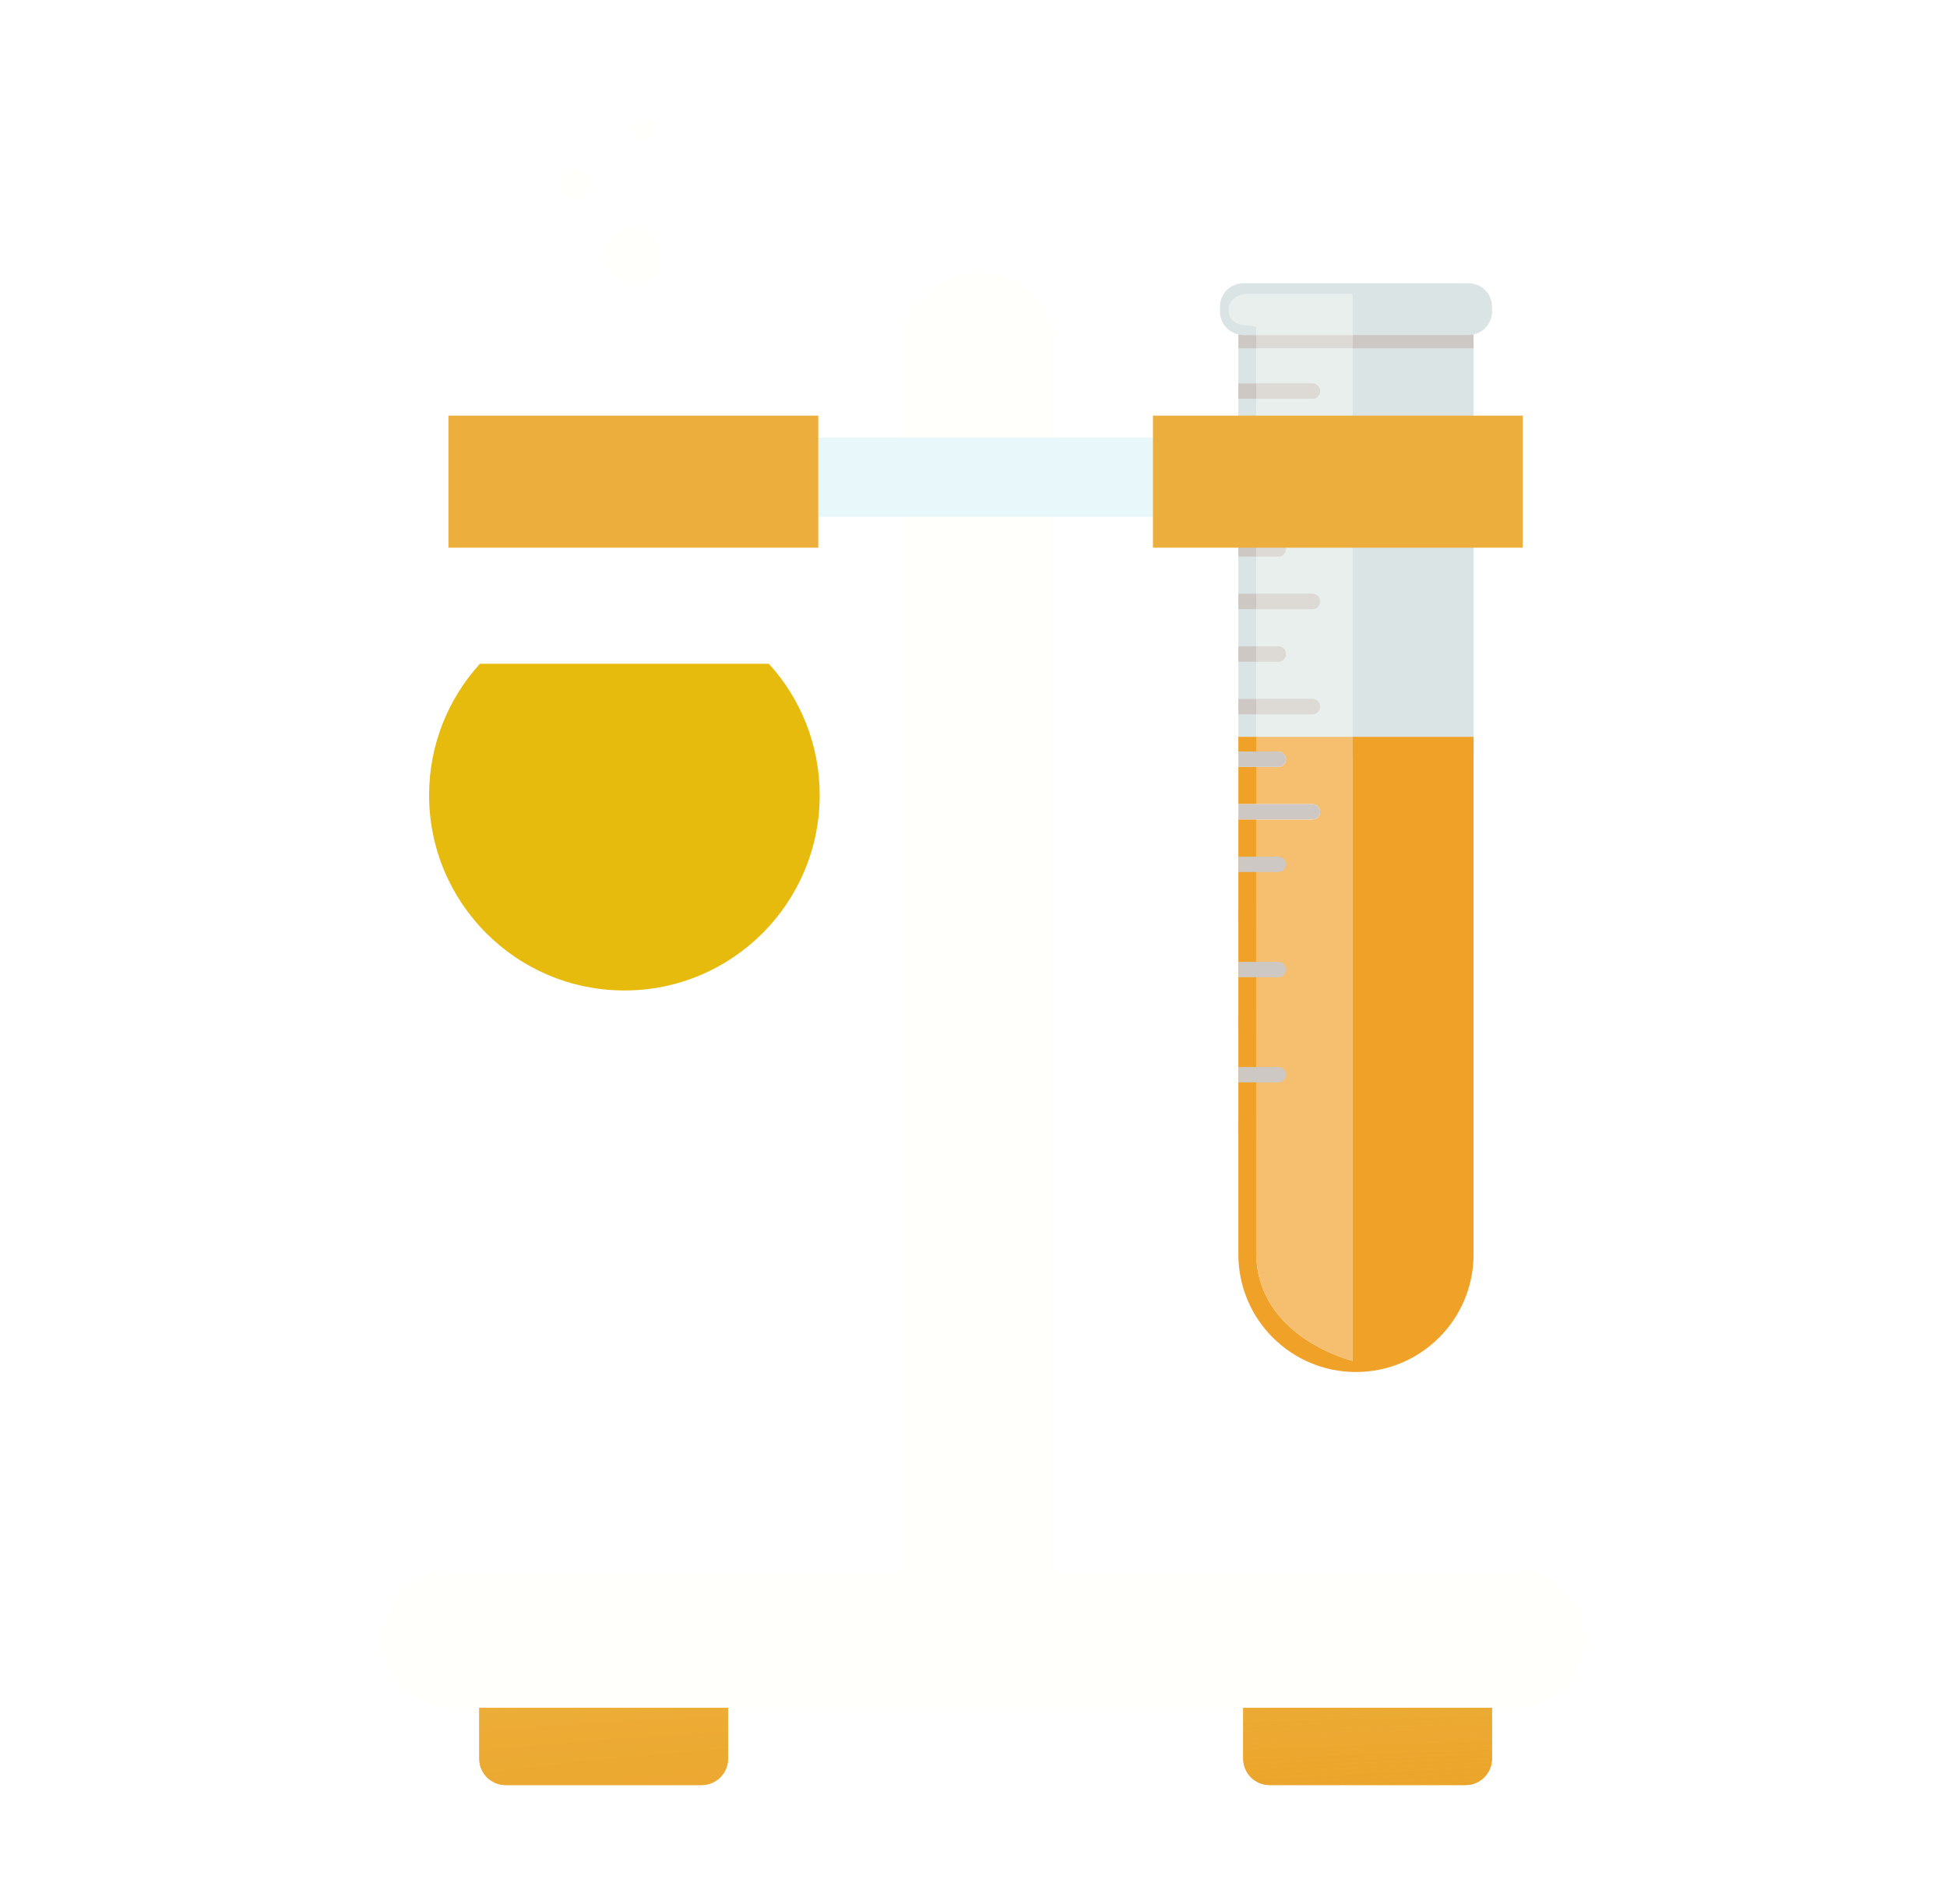 <?xml version="1.0" encoding="UTF-8" standalone="no"?>
<svg
   xmlns:dc="http://purl.org/dc/elements/1.1/"
   xmlns:cc="http://creativecommons.org/ns#"
   xmlns:rdf="http://www.w3.org/1999/02/22-rdf-syntax-ns#"
   xmlns:svg="http://www.w3.org/2000/svg"
   xmlns="http://www.w3.org/2000/svg"
   xmlns:sodipodi="http://sodipodi.sourceforge.net/DTD/sodipodi-0.dtd"
   xmlns:inkscape="http://www.inkscape.org/namespaces/inkscape"
   width="233.666"
   height="228.505"
   viewBox="0 0 61.824 60.459"
   version="1.1"
   id="svg1034"
   inkscape:version="1.0.1 (3bc2e813f5, 2020-09-07)"
   sodipodi:docname="calibration.svg"
   inkscape:export-filename="C:\Users\keega\Documents\cannlytics\assets\images\illustrations\multi-tone\calibration.png"
   inkscape:export-xdpi="96"
   inkscape:export-ydpi="96">
  <defs
     id="defs1028">
    <filter
       inkscape:collect="always"
       style="color-interpolation-filters:sRGB"
       id="filter2482"
       x="-1.4645814e-06"
       width="1"
       y="-1.0163865e-06"
       height="1">
      <feGaussianBlur
         inkscape:collect="always"
         stdDeviation="2.5211148e-05"
         id="feGaussianBlur2484" />
    </filter>
  </defs>
  <sodipodi:namedview
     id="base"
     pagecolor="#323443"
     bordercolor="#666666"
     borderopacity="1.0"
     inkscape:pageopacity="0"
     inkscape:pageshadow="2"
     inkscape:zoom="1.4"
     inkscape:cx="186.75969"
     inkscape:cy="131.64833"
     inkscape:document-units="mm"
     inkscape:current-layer="layer1"
     inkscape:document-rotation="0"
     showgrid="false"
     inkscape:window-width="1624"
     inkscape:window-height="997"
     inkscape:window-x="230"
     inkscape:window-y="94"
     inkscape:window-maximized="0"
     units="px" />
  <g
     inkscape:label="Layer 1"
     inkscape:groupmode="layer"
     id="layer1"
     transform="translate(-75.677,-103.574)"
     style="filter:url(#filter2482)">
    <path
       d="m 122.311,112.569 h -7.153 c -0.41,0 -0.743,0.333 -0.743,0.743 v 0.157 c 0,0.356 0.251,0.653 0.585,0.725 0.051,0.012 0.104,0.018 0.158,0.018 h 7.153 c 0.054,0 0.107,-0.006 0.158,-0.018 0.334,-0.072 0.585,-0.369 0.585,-0.725 v -0.157 c 0,-0.41 -0.333,-0.743 -0.743,-0.743"
       style="fill:#dbe4e4;fill-opacity:1;fill-rule:nonzero;stroke:none;stroke-width:0.023"
       id="path90" />
    <path
       d="m 122.469,114.502 h -7.469 v 13.06 h 7.469 v -13.06"
       style="fill:#dbe4e4;fill-opacity:1;fill-rule:nonzero;stroke:none;stroke-width:0.023"
       id="path92" />
    <path
       d="m 122.469,114.194 c -0.051,0.012 -0.103,0.018 -0.158,0.018 h -3.682 v 0.423 h 3.839 v -0.441"
       style="fill:#cdc8c4;fill-opacity:1;fill-rule:nonzero;stroke:none;stroke-width:0.023"
       id="path94" />
    <path
       d="m 115.158,114.212 c -0.053,0 -0.107,-0.006 -0.158,-0.018 v 0.441 h 0.566 c 0,-0.173 0,-0.314 0,-0.423 h -0.408"
       style="fill:#cdc8c4;fill-opacity:1;fill-rule:nonzero;stroke:none;stroke-width:0.023"
       id="path96" />
    <path
       d="m 118.629,112.906 h -3.404 c 0,0 -0.537,0.052 -0.537,0.511 0,0.459 0.485,0.484 0.485,0.484 h 0.104 l 0.288,0.053 c 0,0 0,0.089 0,0.258 h 3.064 v -1.306"
       style="fill:#e9efed;fill-opacity:1;fill-rule:nonzero;stroke:none;stroke-width:0.023"
       id="path98" />
    <path
       d="m 115.566,114.212 c 0,0.109 0,0.25 0,0.423 h 3.064 v -0.423 h -3.064"
       style="fill:#ddd9d5;fill-opacity:1;fill-rule:nonzero;stroke:none;stroke-width:0.023"
       id="path100" />
    <path
       d="m 117.349,132.448 h -2.35 v 0.488 h 2.35 c 0.135,0 0.244,-0.109 0.244,-0.244 0,-0.135 -0.109,-0.245 -0.244,-0.245"
       style="fill:#cdc8c4;fill-opacity:1;fill-rule:nonzero;stroke:none;stroke-width:0.023"
       id="path102" />
    <path
       d="m 117.349,135.788 h -2.35 v 0.488 h 2.35 c 0.135,0 0.244,-0.109 0.244,-0.244 0,-0.135 -0.109,-0.244 -0.244,-0.244"
       style="fill:#cdc8c4;fill-opacity:1;fill-rule:nonzero;stroke:none;stroke-width:0.023"
       id="path104" />
    <path
       d="m 117.349,139.127 h -2.35 v 0.488 h 2.35 c 0.135,0 0.244,-0.109 0.244,-0.243 0,-0.135 -0.109,-0.245 -0.244,-0.245"
       style="fill:#cdc8c4;fill-opacity:1;fill-rule:nonzero;stroke:none;stroke-width:0.023"
       id="path106" />
    <path
       d="m 115.566,127.927 h -0.566 v 1.181 h 0.566 c 0,-0.394 0,-0.788 0,-1.181"
       style="fill:#f0a228;fill-opacity:1;fill-rule:nonzero;stroke:none;stroke-width:0.023"
       id="path108" />
    <path
       d="m 115.566,126.973 h -0.566 v 0.465 h 0.566 c 0,-0.155 0,-0.311 0,-0.465"
       style="fill:#f0a228;fill-opacity:1;fill-rule:nonzero;stroke:none;stroke-width:0.023"
       id="path110" />
    <path
       d="m 118.629,126.973 v 19.817 c 0,0 -3.064,-0.733 -3.064,-3.457 0,-1.234 0,-7.381 0,-13.736 h -0.566 v 13.813 c 0,2.062 1.672,3.734 3.735,3.734 2.062,0 3.734,-1.672 3.734,-3.734 v -16.437 h -3.839"
       style="fill:#f0a228;fill-opacity:1;fill-rule:nonzero;stroke:none;stroke-width:0.023"
       id="path112" />
    <path
       d="m 118.629,114.635 h -3.064 c 0,0.29 0,0.666 0,1.115 h 1.784 c 0.135,0 0.244,0.109 0.244,0.244 0,0.135 -0.109,0.244 -0.244,0.244 h -1.784 c 0,0.359 0,0.755 0,1.182 h 0.701 c 0.135,0 0.244,0.109 0.244,0.244 0,0.134 -0.109,0.244 -0.244,0.244 h -0.701 c 0,0.375 0,0.769 0,1.182 h 1.784 c 0.135,0 0.244,0.109 0.244,0.244 0,0.135 -0.109,0.245 -0.244,0.245 h -1.784 c 0,0.381 0,0.775 0,1.182 h 0.701 c 0.135,0 0.244,0.108 0.244,0.243 0,0.135 -0.109,0.245 -0.244,0.245 h -0.701 c 0,0.385 0,0.779 0,1.182 h 1.784 c 0.135,0 0.244,0.109 0.244,0.244 0,0.135 -0.109,0.244 -0.244,0.244 h -1.784 c 0,0.388 0,0.782 0,1.181 h 0.701 c 0.135,0 0.244,0.109 0.244,0.244 0,0.135 -0.109,0.244 -0.244,0.244 h -0.701 c 0,0.39 0,0.784 0,1.182 h 1.784 c 0.135,0 0.244,0.109 0.244,0.244 0,0.134 -0.109,0.244 -0.244,0.244 h -1.784 c 0,0.238 0,0.477 0,0.716 h 3.064 v -12.338"
       style="fill:#e9efed;fill-opacity:1;fill-rule:nonzero;stroke:none;stroke-width:0.023"
       id="path114" />
    <path
       d="m 116.267,127.439 c 0.135,0 0.244,0.109 0.244,0.244 0,0.135 -0.109,0.245 -0.244,0.245 h -0.701 c 0,0.393 0,0.787 0,1.181 h 1.784 c 0.135,0 0.244,0.109 0.244,0.245 0,0.134 -0.109,0.245 -0.244,0.245 h -1.784 c 0,6.355 0,12.502 0,13.736 0,2.723 3.064,3.457 3.064,3.457 v -19.817 h -3.064 c 0,0.155 0,0.31 0,0.465 h 0.701"
       style="fill:#f6be6f;fill-opacity:1;fill-rule:nonzero;stroke:none;stroke-width:0.023"
       id="path116" />
    <path
       d="m 115,115.75 v 0.488 h 0.566 c 0,-0.171 0,-0.334 0,-0.488 h -0.566"
       style="fill:#cdc8c4;fill-opacity:1;fill-rule:nonzero;stroke:none;stroke-width:0.023"
       id="path118" />
    <path
       d="m 117.594,115.994 c 0,-0.134 -0.109,-0.244 -0.244,-0.244 h -1.784 c 0,0.154 0,0.317 0,0.488 h 1.784 c 0.135,0 0.244,-0.109 0.244,-0.244"
       style="fill:#ddd9d5;fill-opacity:1;fill-rule:nonzero;stroke:none;stroke-width:0.023"
       id="path120" />
    <path
       d="m 115,119.09 v 0.489 h 0.566 c 0,-0.166 0,-0.329 0,-0.489 h -0.566"
       style="fill:#cdc8c4;fill-opacity:1;fill-rule:nonzero;stroke:none;stroke-width:0.023"
       id="path122" />
    <path
       d="m 117.594,119.333 c 0,-0.135 -0.109,-0.244 -0.244,-0.244 h -1.784 c 0,0.16 0,0.323 0,0.489 h 1.784 c 0.135,0 0.244,-0.109 0.244,-0.245"
       style="fill:#ddd9d5;fill-opacity:1;fill-rule:nonzero;stroke:none;stroke-width:0.023"
       id="path124" />
    <path
       d="m 115,122.43 v 0.488 h 0.566 c 0,-0.164 0,-0.326 0,-0.488 h -0.566"
       style="fill:#cdc8c4;fill-opacity:1;fill-rule:nonzero;stroke:none;stroke-width:0.023"
       id="path126" />
    <path
       d="m 117.594,122.673 c 0,-0.134 -0.109,-0.244 -0.244,-0.244 h -1.784 c 0,0.162 0,0.324 0,0.488 h 1.784 c 0.135,0 0.244,-0.11 0.244,-0.244"
       style="fill:#ddd9d5;fill-opacity:1;fill-rule:nonzero;stroke:none;stroke-width:0.023"
       id="path128" />
    <path
       d="m 115.566,129.108 h -0.566 v 0.489 h 0.566 c 0,-0.163 0,-0.326 0,-0.489"
       style="fill:#cdc8c4;fill-opacity:1;fill-rule:nonzero;stroke:none;stroke-width:0.023"
       id="path130" />
    <path
       d="m 117.594,129.353 c 0,-0.135 -0.109,-0.245 -0.244,-0.245 h -1.784 c 0,0.163 0,0.326 0,0.489 h 1.784 c 0.135,0 0.244,-0.11 0.244,-0.245"
       style="fill:#cdc8c4;fill-opacity:1;fill-rule:nonzero;stroke:none;stroke-width:0.023"
       id="path132" />
    <path
       d="m 115,125.769 v 0.488 h 0.566 c 0,-0.164 0,-0.326 0,-0.488 h -0.566"
       style="fill:#cdc8c4;fill-opacity:1;fill-rule:nonzero;stroke:none;stroke-width:0.023"
       id="path134" />
    <path
       d="m 117.594,126.013 c 0,-0.135 -0.109,-0.244 -0.244,-0.244 h -1.784 c 0,0.162 0,0.324 0,0.488 h 1.784 c 0.135,0 0.244,-0.11 0.244,-0.244"
       style="fill:#ddd9d5;fill-opacity:1;fill-rule:nonzero;stroke:none;stroke-width:0.023"
       id="path136" />
    <path
       d="m 115,117.42 v 0.488 h 0.566 c 0,-0.167 0,-0.329 0,-0.488 h -0.566"
       style="fill:#cdc8c4;fill-opacity:1;fill-rule:nonzero;stroke:none;stroke-width:0.023"
       id="path138" />
    <path
       d="m 116.51,117.664 c 0,-0.136 -0.109,-0.244 -0.244,-0.244 h -0.701 c 0,0.159 0,0.321 0,0.488 h 0.701 c 0.135,0 0.244,-0.109 0.244,-0.244"
       style="fill:#ddd9d5;fill-opacity:1;fill-rule:nonzero;stroke:none;stroke-width:0.023"
       id="path140" />
    <path
       d="m 115,120.76 v 0.488 h 0.566 c 0,-0.164 0,-0.328 0,-0.488 h -0.566"
       style="fill:#cdc8c4;fill-opacity:1;fill-rule:nonzero;stroke:none;stroke-width:0.023"
       id="path142" />
    <path
       d="m 116.51,121.003 c 0,-0.135 -0.109,-0.243 -0.244,-0.243 h -0.701 c 0,0.16 0,0.324 0,0.488 h 0.701 c 0.135,0 0.244,-0.109 0.244,-0.245"
       style="fill:#ddd9d5;fill-opacity:1;fill-rule:nonzero;stroke:none;stroke-width:0.023"
       id="path144" />
    <path
       d="m 115,124.099 v 0.488 h 0.566 c 0,-0.163 0,-0.326 0,-0.488 h -0.566"
       style="fill:#cdc8c4;fill-opacity:1;fill-rule:nonzero;stroke:none;stroke-width:0.023"
       id="path146" />
    <path
       d="m 116.51,124.343 c 0,-0.135 -0.109,-0.244 -0.244,-0.244 h -0.701 c 0,0.162 0,0.325 0,0.488 h 0.701 c 0.135,0 0.244,-0.109 0.244,-0.244"
       style="fill:#ddd9d5;fill-opacity:1;fill-rule:nonzero;stroke:none;stroke-width:0.023"
       id="path148" />
    <path
       d="m 115.566,127.439 h -0.566 v 0.489 h 0.566 c 0,-0.163 0,-0.326 0,-0.489"
       style="fill:#cdc8c4;fill-opacity:1;fill-rule:nonzero;stroke:none;stroke-width:0.023"
       id="path150" />
    <path
       d="m 116.51,127.683 c 0,-0.135 -0.109,-0.244 -0.244,-0.244 h -0.701 c 0,0.163 0,0.326 0,0.489 h 0.701 c 0.135,0 0.244,-0.11 0.244,-0.245"
       style="fill:#cdc8c4;fill-opacity:1;fill-rule:nonzero;stroke:none;stroke-width:0.023"
       id="path152" />
    <path
       d="m 116.267,130.778 h -1.267 v 0.488 h 1.267 c 0.135,0 0.244,-0.109 0.244,-0.245 0,-0.134 -0.109,-0.244 -0.244,-0.244"
       style="fill:#cdc8c4;fill-opacity:1;fill-rule:nonzero;stroke:none;stroke-width:0.023"
       id="path154" />
    <path
       d="m 116.267,134.118 h -1.267 v 0.489 h 1.267 c 0.135,0 0.244,-0.109 0.244,-0.245 0,-0.135 -0.109,-0.244 -0.244,-0.244"
       style="fill:#cdc8c4;fill-opacity:1;fill-rule:nonzero;stroke:none;stroke-width:0.023"
       id="path156" />
    <path
       d="m 116.267,137.458 h -1.267 v 0.488 h 1.267 c 0.135,0 0.244,-0.109 0.244,-0.244 0,-0.135 -0.109,-0.244 -0.244,-0.244"
       style="fill:#cdc8c4;fill-opacity:1;fill-rule:nonzero;stroke:none;stroke-width:0.023"
       id="path158" />
    <path
       d="m 95.503,136.002 c -3.983,0 -7.212,-3.23 -7.212,-7.215 0,-3.271 2.18,-6.033 5.165,-6.916 v -1.006 h 2.128 c 0.139,0 0.25,-0.111 0.25,-0.248 0,-0.137 -0.111,-0.248 -0.25,-0.248 h -2.128 v -0.995 h 2.128 c 0.139,0 0.25,-0.111 0.25,-0.248 0,-0.137 -0.111,-0.248 -0.25,-0.248 h -2.128 v -0.994 h 2.128 c 0.139,0 0.25,-0.112 0.25,-0.249 0,-0.137 -0.111,-0.248 -0.25,-0.248 h -2.128 v -0.945 c -0.577,-0.083 -1.02,-0.573 -1.02,-1.173 0,-0.659 0.533,-1.192 1.191,-1.192 h 3.752 c 0.66,0 1.191,0.533 1.191,1.192 0,0.6 -0.444,1.09 -1.021,1.173 v 5.429 c 2.987,0.883 5.166,3.644 5.166,6.916 0,3.984 -3.23,7.214 -7.213,7.214 z m 3.147,-14.908 v -3.925 c 0.618,-0.415 1.02,-1.119 1.02,-1.9 0,-1.264 -1.028,-2.292 -2.292,-2.292 h -3.752 c -1.264,0 -2.291,1.028 -2.291,2.292 0,0.78 0.402,1.485 1.02,1.9 v 3.925 c -3.079,1.264 -5.166,4.317 -5.166,7.694 0,4.585 3.729,8.314 8.313,8.314 4.584,0 8.314,-3.729 8.314,-8.314 0,-3.377 -2.087,-6.429 -5.166,-7.694"
       style="fill:#ffffff;fill-opacity:1;fill-rule:nonzero;stroke:none;stroke-width:0.023"
       id="path160" />
    <path
       d="m 100.091,124.654 h -9.175 c -1.002,1.101 -1.614,2.565 -1.614,4.171 0,3.427 2.778,6.203 6.202,6.203 3.424,0 6.201,-2.776 6.201,-6.203 0,-1.606 -0.611,-3.071 -1.613,-4.171"
       style="fill:#e7bb0e;fill-opacity:1;fill-rule:nonzero;stroke:none;stroke-width:0.023"
       id="path162" />
    <path
       d="m 96.678,111.68 c 0,0.491 -0.398,0.889 -0.889,0.889 -0.491,0 -0.889,-0.398 -0.889,-0.889 0,-0.491 0.398,-0.889 0.889,-0.889 0.491,0 0.889,0.398 0.889,0.889"
       style="fill:#fffffc;fill-opacity:1;fill-rule:nonzero;stroke:none;stroke-width:0.023"
       id="path164" />
    <path
       d="m 94.436,109.443 c 0,0.27 -0.219,0.489 -0.489,0.489 -0.27,0 -0.489,-0.219 -0.489,-0.489 0,-0.27 0.219,-0.489 0.489,-0.489 0.27,0 0.489,0.219 0.489,0.489"
       style="fill:#fffffc;fill-opacity:1;fill-rule:nonzero;stroke:none;stroke-width:0.023"
       id="path166" />
    <path
       d="m 96.463,107.695 c 0,0.193 -0.156,0.349 -0.349,0.349 -0.193,0 -0.349,-0.156 -0.349,-0.349 0,-0.193 0.156,-0.349 0.349,-0.349 0.193,0 0.349,0.156 0.349,0.349"
       style="fill:#fffffc;fill-opacity:1;fill-rule:nonzero;stroke:none;stroke-width:0.023"
       id="path168" />
    <path
       d="m 125.988,155.64 c 0,1.197 -0.97,2.167 -2.167,2.167 H 89.987 c -1.197,0 -2.167,-0.97 -2.167,-2.167 0,-1.197 0.97,-2.167 2.167,-2.167 h 33.834 c 1.197,0 2.167,0.97 2.167,2.167"
       style="fill:#fffffc;fill-opacity:1;fill-rule:nonzero;stroke:none;stroke-width:0.023"
       id="path170" />
    <path
       d="m 90.895,157.807 v 1.616 c 0,0.463 0.376,0.839 0.839,0.839 h 6.222 c 0.463,0 0.839,-0.376 0.839,-0.839 v -1.616 h -7.899"
       style="fill:#ecaf3d;fill-opacity:1;fill-rule:nonzero;stroke:none;stroke-width:0.023"
       id="path172" />
    <path
       d="m 115.153,157.807 v 1.616 c 0,0.463 0.376,0.839 0.839,0.839 h 6.222 c 0.463,0 0.839,-0.376 0.839,-0.839 v -1.616 h -7.9"
       style="fill:#ecaf3d;fill-opacity:1;fill-rule:nonzero;stroke:none;stroke-width:0.023"
       id="path174" />
    <path
       d="m 109.211,155.116 c 0,1.352 -1.095,2.447 -2.446,2.447 -1.352,0 -2.447,-1.095 -2.447,-2.447 v -40.441 c 0,-1.352 1.096,-2.447 2.447,-2.447 1.351,0 2.446,1.095 2.446,2.447 v 40.441"
       style="fill:#fffffc;fill-opacity:1;fill-rule:nonzero;stroke:none;stroke-width:0.023"
       id="path176" />
    <path
       d="m 112.706,119.988 h -11.045 v -2.516 h 11.045 v 2.516"
       style="fill:#e8f7fa;fill-opacity:1;fill-rule:nonzero;stroke:none;stroke-width:0.023"
       id="path178" />
    <path
       d="M 101.66,120.967 H 89.916 v -4.194 h 11.744 v 4.194"
       style="fill:#ecaf3d;fill-opacity:1;fill-rule:nonzero;stroke:none;stroke-width:0.023"
       id="path180" />
    <path
       d="m 124.031,120.967 h -11.744 v -4.194 h 11.744 v 4.194"
       style="fill:#ecaf3d;fill-opacity:1;fill-rule:nonzero;stroke:none;stroke-width:0.023"
       id="path182" />
    <path
       d="m 88.17,156.823 c -0.032,-0.05 -0.063,-0.101 -0.091,-0.153 5.087,-0.246 10.587,-0.453 16.424,-0.616 0.019,0.046 0.04,0.092 0.062,0.137 -5.84,0.167 -11.337,0.38 -16.395,0.632 m 20.846,-0.749 c 0.019,-0.045 0.037,-0.091 0.053,-0.137 5.411,-0.126 11.072,-0.214 16.918,-0.26 -6.7e-4,0.043 -0.003,0.086 -0.006,0.129 -5.869,0.047 -11.549,0.138 -16.966,0.268"
       style="fill:#fffffc;fill-opacity:1;fill-rule:nonzero;stroke:none;stroke-width:0.023"
       id="path492" />
    <path
       d="m 104.565,156.191 c -0.022,-0.045 -0.043,-0.09 -0.062,-0.137 1.499,-0.042 3.026,-0.081 4.566,-0.117 -0.017,0.046 -0.034,0.092 -0.053,0.137 -1.506,0.036 -2.988,0.075 -4.451,0.117"
       style="fill:#fffffc;fill-opacity:1;fill-rule:nonzero;stroke:none;stroke-width:0.023"
       id="path494" />
    <path
       d="m 88.28,156.976 c -0.039,-0.049 -0.075,-0.101 -0.11,-0.153 5.057,-0.252 10.554,-0.465 16.395,-0.632 0.023,0.046 0.047,0.092 0.073,0.137 -5.848,0.171 -11.33,0.39 -16.357,0.649 m 20.672,-0.765 c 0.023,-0.045 0.044,-0.091 0.064,-0.137 5.417,-0.129 11.097,-0.22 16.966,-0.268 -0.003,0.043 -0.008,0.086 -0.014,0.129 -5.895,0.049 -11.593,0.142 -17.015,0.276"
       style="fill:#fffffc;fill-opacity:1;fill-rule:nonzero;stroke:none;stroke-width:0.023"
       id="path504" />
    <path
       d="m 104.638,156.328 c -0.026,-0.045 -0.05,-0.09 -0.073,-0.137 1.464,-0.042 2.946,-0.081 4.451,-0.117 -0.02,0.047 -0.041,0.092 -0.064,0.137 -1.458,0.036 -2.898,0.075 -4.315,0.116"
       style="fill:#fffffc;fill-opacity:1;fill-rule:nonzero;stroke:none;stroke-width:0.023"
       id="path506" />
    <path
       d="m 88.413,157.13 c -0.047,-0.049 -0.091,-0.101 -0.133,-0.154 5.027,-0.259 10.509,-0.477 16.357,-0.649 0.027,0.046 0.055,0.092 0.084,0.137 -5.848,0.175 -11.32,0.4 -16.309,0.666 m 20.464,-0.781 c 0.027,-0.045 0.051,-0.091 0.075,-0.138 5.422,-0.133 11.121,-0.227 17.015,-0.276 -0.006,0.044 -0.013,0.087 -0.022,0.13 -5.922,0.05 -11.64,0.147 -17.069,0.285"
       style="fill:#fffffc;fill-opacity:1;fill-rule:nonzero;stroke:none;stroke-width:0.023"
       id="path516" />
    <path
       d="m 104.722,156.465 c -0.03,-0.045 -0.058,-0.091 -0.084,-0.137 1.417,-0.042 2.857,-0.08 4.315,-0.116 -0.024,0.047 -0.049,0.093 -0.075,0.138 -1.406,0.036 -2.789,0.074 -4.156,0.115"
       style="fill:#fffffc;fill-opacity:1;fill-rule:nonzero;stroke:none;stroke-width:0.023"
       id="path518" />
    <path
       d="m 88.575,157.285 c -0.057,-0.049 -0.111,-0.1 -0.162,-0.154 4.989,-0.266 10.461,-0.49 16.309,-0.666 0.031,0.047 0.064,0.093 0.098,0.137 -5.845,0.18 -11.299,0.41 -16.245,0.683 m 20.215,-0.796 c 0.031,-0.045 0.06,-0.092 0.088,-0.139 5.429,-0.138 11.147,-0.234 17.069,-0.285 -0.009,0.044 -0.019,0.087 -0.03,0.129 -5.953,0.052 -11.691,0.152 -17.127,0.294"
       style="fill:#fffffc;fill-opacity:1;fill-rule:nonzero;stroke:none;stroke-width:0.023"
       id="path530" />
    <path
       d="m 104.82,156.602 c -0.034,-0.045 -0.067,-0.09 -0.098,-0.137 1.366,-0.041 2.75,-0.079 4.156,-0.115 -0.028,0.048 -0.057,0.094 -0.088,0.139 -1.343,0.035 -2.665,0.073 -3.97,0.113"
       style="fill:#fffffc;fill-opacity:1;fill-rule:nonzero;stroke:none;stroke-width:0.023"
       id="path532" />
    <path
       d="m 88.776,157.438 c -0.07,-0.048 -0.137,-0.099 -0.201,-0.154 4.946,-0.272 10.4,-0.503 16.245,-0.683 0.036,0.047 0.074,0.093 0.113,0.137 -5.836,0.184 -11.261,0.42 -16.157,0.699 m 19.911,-0.809 c 0.036,-0.045 0.07,-0.092 0.102,-0.14 5.437,-0.142 11.174,-0.242 17.127,-0.294 -0.011,0.044 -0.025,0.087 -0.039,0.13 -5.987,0.054 -11.747,0.157 -17.191,0.305"
       style="fill:#fffffc;fill-opacity:1;fill-rule:nonzero;stroke:none;stroke-width:0.023"
       id="path544" />
    <path
       d="m 104.933,156.739 c -0.04,-0.044 -0.077,-0.09 -0.113,-0.137 1.305,-0.04 2.627,-0.078 3.97,-0.113 -0.032,0.048 -0.067,0.095 -0.102,0.14 -1.268,0.034 -2.522,0.071 -3.754,0.11"
       style="fill:#fffffc;fill-opacity:1;fill-rule:nonzero;stroke:none;stroke-width:0.023"
       id="path546" />
    <path
       d="m 89.04,157.59 c -0.092,-0.045 -0.179,-0.095 -0.263,-0.152 4.895,-0.279 10.321,-0.515 16.157,-0.699 0.042,0.047 0.086,0.093 0.131,0.137 -5.81,0.189 -11.194,0.429 -16.024,0.714 m 19.528,-0.82 c 0.042,-0.045 0.082,-0.093 0.12,-0.141 5.444,-0.147 11.204,-0.251 17.191,-0.305 -0.015,0.044 -0.03,0.087 -0.048,0.13 -6.024,0.056 -11.81,0.164 -17.263,0.316"
       style="fill:#fffffc;fill-opacity:1;fill-rule:nonzero;stroke:none;stroke-width:0.023"
       id="path556" />
    <path
       d="m 105.064,156.876 c -0.045,-0.044 -0.089,-0.089 -0.131,-0.137 1.233,-0.039 2.486,-0.076 3.754,-0.11 -0.038,0.049 -0.079,0.096 -0.12,0.141 -1.185,0.033 -2.351,0.068 -3.503,0.106"
       style="fill:#fffffc;fill-opacity:1;fill-rule:nonzero;stroke:none;stroke-width:0.023"
       id="path558" />
    <path
       d="m 89.433,157.736 c -0.137,-0.036 -0.269,-0.085 -0.393,-0.146 4.831,-0.285 10.215,-0.525 16.024,-0.714 0.05,0.048 0.101,0.093 0.154,0.137 -5.741,0.191 -11.049,0.435 -15.785,0.723 m 18.992,-0.823 c 0.049,-0.046 0.097,-0.093 0.142,-0.143 5.453,-0.153 11.239,-0.261 17.263,-0.316 -0.018,0.044 -0.037,0.087 -0.058,0.13 -6.068,0.058 -11.883,0.17 -17.348,0.329"
       style="fill:#fffffc;fill-opacity:1;fill-rule:nonzero;stroke:none;stroke-width:0.023"
       id="path568" />
    <path
       d="m 105.218,157.013 c -0.053,-0.043 -0.105,-0.089 -0.154,-0.137 1.152,-0.037 2.319,-0.073 3.503,-0.106 -0.046,0.05 -0.093,0.097 -0.142,0.143 -1.083,0.032 -2.152,0.065 -3.207,0.1"
       style="fill:#fffffc;fill-opacity:1;fill-rule:nonzero;stroke:none;stroke-width:0.023"
       id="path570" />
    <path
       d="M 91.072,157.807 H 89.987 c -0.191,0 -0.377,-0.025 -0.554,-0.071 4.737,-0.288 10.044,-0.532 15.785,-0.723 0.059,0.048 0.121,0.094 0.184,0.136 -5.184,0.177 -9.998,0.399 -14.331,0.658 m 17.182,-0.749 c 0.059,-0.046 0.117,-0.094 0.172,-0.145 5.465,-0.159 11.279,-0.271 17.348,-0.329 -0.021,0.044 -0.044,0.088 -0.069,0.13 -6.116,0.061 -11.975,0.178 -17.451,0.344"
       style="fill:#fffffc;fill-opacity:1;fill-rule:nonzero;stroke:none;stroke-width:0.023"
       id="path580" />
    <path
       d="m 90.895,157.818 v -0.011 h 0.177 c -0.059,0.003 -0.118,0.007 -0.177,0.011"
       style="fill:#edad39;fill-opacity:1;fill-rule:nonzero;stroke:none;stroke-width:0.023"
       id="path582" />
    <path
       d="m 105.403,157.149 c -0.064,-0.043 -0.125,-0.088 -0.184,-0.136 1.054,-0.035 2.123,-0.068 3.207,-0.1 -0.055,0.051 -0.112,0.099 -0.172,0.145 -0.964,0.029 -1.911,0.06 -2.851,0.092"
       style="fill:#fffffc;fill-opacity:1;fill-rule:nonzero;stroke:none;stroke-width:0.023"
       id="path584" />
    <path
       d="m 93.964,157.807 h -2.892 c 4.332,-0.259 9.147,-0.481 14.331,-0.658 0.073,0.049 0.149,0.094 0.228,0.136 -4.163,0.146 -8.069,0.321 -11.667,0.522 m 14.076,-0.602 c 0.074,-0.045 0.145,-0.094 0.214,-0.147 5.476,-0.166 11.335,-0.283 17.451,-0.344 -0.025,0.045 -0.052,0.088 -0.081,0.131 -6.181,0.064 -12.087,0.187 -17.584,0.36"
       style="fill:#fffffc;fill-opacity:1;fill-rule:nonzero;stroke:none;stroke-width:0.023"
       id="path594" />
    <path
       d="m 90.895,157.99 v -0.172 c 0.059,-0.003 0.117,-0.007 0.177,-0.011 h 2.892 c -1.049,0.059 -2.074,0.12 -3.069,0.182"
       style="fill:#edad39;fill-opacity:1;fill-rule:nonzero;stroke:none;stroke-width:0.023"
       id="path596" />
    <path
       d="m 105.63,157.285 c -0.079,-0.041 -0.155,-0.086 -0.228,-0.136 0.94,-0.032 1.887,-0.062 2.851,-0.092 -0.069,0.053 -0.14,0.102 -0.214,0.147 -0.812,0.026 -1.615,0.052 -2.409,0.08"
       style="fill:#fffffc;fill-opacity:1;fill-rule:nonzero;stroke:none;stroke-width:0.023"
       id="path598" />
    <path
       d="m 96.981,157.807 h -3.017 c 3.598,-0.201 7.504,-0.376 11.667,-0.522 0.098,0.051 0.199,0.096 0.303,0.133 -3.145,0.113 -6.138,0.243 -8.953,0.389 m 10.77,-0.452 c 0.1,-0.044 0.196,-0.094 0.288,-0.151 5.497,-0.174 11.403,-0.296 17.584,-0.36 -0.03,0.045 -0.061,0.088 -0.095,0.131 -6.272,0.067 -12.244,0.197 -17.777,0.38"
       style="fill:#fffffc;fill-opacity:1;fill-rule:nonzero;stroke:none;stroke-width:0.023"
       id="path608" />
    <path
       d="m 90.895,158.165 v -0.176 c 0.995,-0.063 2.019,-0.124 3.069,-0.182 h 3.017 c -2.136,0.111 -4.168,0.23 -6.086,0.358"
       style="fill:#ecad38;fill-opacity:1;fill-rule:nonzero;stroke:none;stroke-width:0.023"
       id="path610" />
    <path
       d="m 105.934,157.418 c -0.105,-0.038 -0.206,-0.083 -0.303,-0.133 0.794,-0.028 1.597,-0.054 2.409,-0.08 -0.092,0.056 -0.188,0.107 -0.288,0.151 -0.611,0.02 -1.217,0.041 -1.817,0.063"
       style="fill:#fffffc;fill-opacity:1;fill-rule:nonzero;stroke:none;stroke-width:0.023"
       id="path612" />
    <path
       d="m 100.158,157.807 h -3.177 c 2.814,-0.146 5.808,-0.276 8.953,-0.389 0.167,0.06 0.343,0.103 0.526,0.126 -2.18,0.079 -4.283,0.167 -6.301,0.263 m 7.085,-0.291 c 0.177,-0.035 0.347,-0.089 0.508,-0.16 5.534,-0.183 11.505,-0.313 17.777,-0.38 -0.035,0.045 -0.072,0.089 -0.111,0.131 -6.442,0.072 -12.553,0.212 -18.174,0.409"
       style="fill:#fffffc;fill-opacity:1;fill-rule:nonzero;stroke:none;stroke-width:0.023"
       id="path622" />
    <path
       d="m 90.895,158.346 v -0.181 c 1.918,-0.128 3.951,-0.247 6.086,-0.358 h 1.813 v 0.067 c -2.821,0.142 -5.464,0.3 -7.899,0.472"
       style="fill:#ecad37;fill-opacity:1;fill-rule:nonzero;stroke:none;stroke-width:0.023"
       id="path624" />
    <path
       d="m 106.459,157.544 c -0.182,-0.023 -0.358,-0.065 -0.526,-0.126 0.6,-0.022 1.206,-0.043 1.817,-0.063 -0.161,0.071 -0.331,0.125 -0.508,0.16 -0.261,0.009 -0.525,0.019 -0.784,0.028"
       style="fill:#fffffc;fill-opacity:1;fill-rule:nonzero;stroke:none;stroke-width:0.023"
       id="path626" />
    <path
       d="m 103.546,157.807 h -3.388 c 2.018,-0.096 4.122,-0.184 6.301,-0.263 0.1,0.013 0.202,0.019 0.305,0.019 0.164,0 0.324,-0.016 0.479,-0.047 5.621,-0.197 11.732,-0.338 18.174,-0.409 -0.042,0.046 -0.086,0.089 -0.132,0.132 -7.866,0.092 -15.217,0.289 -21.739,0.569"
       style="fill:#fffffc;fill-opacity:1;fill-rule:nonzero;stroke:none;stroke-width:0.023"
       id="path636" />
    <path
       d="m 90.895,158.532 v -0.186 c 2.436,-0.172 5.079,-0.33 7.899,-0.472 v 0.16 c -2.841,0.15 -5.485,0.317 -7.899,0.498"
       style="fill:#edab37;fill-opacity:1;fill-rule:nonzero;stroke:none;stroke-width:0.023"
       id="path638" />
    <path
       d="m 106.764,157.563 c -0.103,0 -0.205,-0.007 -0.305,-0.019 0.259,-0.009 0.523,-0.019 0.784,-0.028 -0.155,0.031 -0.315,0.047 -0.479,0.047"
       style="fill:#fffffc;fill-opacity:1;fill-rule:nonzero;stroke:none;stroke-width:0.023"
       id="path640" />
    <path
       d="m 107.211,157.807 h -3.665 c 6.522,-0.281 13.873,-0.477 21.739,-0.569 -0.051,0.046 -0.103,0.09 -0.158,0.132 -6.389,0.078 -12.421,0.228 -17.916,0.437"
       style="fill:#fffffc;fill-opacity:1;fill-rule:nonzero;stroke:none;stroke-width:0.023"
       id="path650" />
    <path
       d="m 90.895,158.725 v -0.193 c 2.414,-0.182 5.059,-0.349 7.899,-0.498 v 0.163 c -2.865,0.159 -5.511,0.336 -7.899,0.529"
       style="fill:#edab36;fill-opacity:1;fill-rule:nonzero;stroke:none;stroke-width:0.023"
       id="path652" />
    <path
       d="m 111.291,157.807 h -4.08 c 5.495,-0.209 11.527,-0.359 17.916,-0.437 -0.063,0.048 -0.129,0.092 -0.197,0.133 -4.784,0.062 -9.358,0.165 -13.639,0.305"
       style="fill:#fffffc;fill-opacity:1;fill-rule:nonzero;stroke:none;stroke-width:0.023"
       id="path662" />
    <path
       d="m 90.895,158.927 v -0.202 c 2.388,-0.193 5.034,-0.37 7.899,-0.529 v 0.166 c -2.896,0.169 -5.544,0.359 -7.899,0.564"
       style="fill:#edab35;fill-opacity:1;fill-rule:nonzero;stroke:none;stroke-width:0.023"
       id="path664" />
    <path
       d="m 116.047,157.807 h -4.756 c 4.281,-0.139 8.854,-0.243 13.639,-0.305 -0.085,0.051 -0.173,0.095 -0.265,0.134 -2.965,0.041 -5.845,0.098 -8.618,0.171"
       style="fill:#fffffc;fill-opacity:1;fill-rule:nonzero;stroke:none;stroke-width:0.023"
       id="path674" />
    <path
       d="m 90.895,159.139 v -0.212 c 2.356,-0.206 5.004,-0.395 7.899,-0.564 v 0.17 c -2.934,0.182 -5.586,0.385 -7.899,0.606"
       style="fill:#edab34;fill-opacity:1;fill-rule:nonzero;stroke:none;stroke-width:0.023"
       id="path676" />
    <path
       d="m 115.153,157.831 v -0.024 h 0.894 c -0.299,0.008 -0.597,0.016 -0.894,0.024"
       style="fill:#edab34;fill-opacity:1;fill-rule:nonzero;stroke:none;stroke-width:0.023"
       id="path678" />
    <path
       d="m 122.205,157.807 h -6.158 c 2.773,-0.072 5.653,-0.13 8.618,-0.171 -0.148,0.063 -0.305,0.109 -0.468,0.138 -0.669,0.01 -1.333,0.021 -1.993,0.033"
       style="fill:#fffffc;fill-opacity:1;fill-rule:nonzero;stroke:none;stroke-width:0.023"
       id="path688" />
    <path
       d="m 90.895,159.366 v -0.227 c 2.314,-0.221 4.965,-0.425 7.899,-0.606 v 0.175 c -2.987,0.197 -5.64,0.418 -7.899,0.659"
       style="fill:#ecaa35;fill-opacity:1;fill-rule:nonzero;stroke:none;stroke-width:0.023"
       id="path690" />
    <path
       d="m 115.153,157.97 v -0.139 c 0.297,-0.008 0.595,-0.016 0.894,-0.024 h 6.158 c -2.422,0.043 -4.776,0.098 -7.052,0.163"
       style="fill:#ecaa35;fill-opacity:1;fill-rule:nonzero;stroke:none;stroke-width:0.023"
       id="path692" />
    <path
       d="m 123.821,157.807 h -1.616 c 0.659,-0.012 1.323,-0.023 1.993,-0.033 -0.122,0.021 -0.248,0.033 -0.376,0.033"
       style="fill:#fffffc;fill-opacity:1;fill-rule:nonzero;stroke:none;stroke-width:0.023"
       id="path702" />
    <path
       d="m 90.916,159.609 c -0.013,-0.06 -0.021,-0.122 -0.021,-0.186 v -0.057 c 2.259,-0.241 4.912,-0.461 7.899,-0.659 v 0.18 c -3.048,0.216 -5.702,0.458 -7.879,0.722"
       style="fill:#ebaa34;fill-opacity:1;fill-rule:nonzero;stroke:none;stroke-width:0.023"
       id="path704" />
    <path
       d="m 115.153,158.109 v -0.139 c 2.276,-0.065 4.63,-0.12 7.052,-0.163 h 0.848 v 0.117 c -2.726,0.047 -5.366,0.109 -7.9,0.184"
       style="fill:#ebaa34;fill-opacity:1;fill-rule:nonzero;stroke:none;stroke-width:0.023"
       id="path706" />
    <path
       d="m 91.023,159.87 c -0.05,-0.079 -0.086,-0.167 -0.108,-0.26 2.177,-0.264 4.831,-0.506 7.879,-0.722 v 0.187 c -3.1,0.237 -5.724,0.504 -7.771,0.795"
       style="fill:#ebab33;fill-opacity:1;fill-rule:nonzero;stroke:none;stroke-width:0.023"
       id="path716" />
    <path
       d="m 115.153,158.249 v -0.14 c 2.534,-0.076 5.173,-0.138 7.9,-0.184 v 0.132 c -2.732,0.049 -5.373,0.113 -7.9,0.192"
       style="fill:#ebab33;fill-opacity:1;fill-rule:nonzero;stroke:none;stroke-width:0.023"
       id="path718" />
    <path
       d="m 91.302,160.143 c -0.113,-0.068 -0.208,-0.162 -0.279,-0.273 2.047,-0.291 4.671,-0.558 7.771,-0.795 v 0.196 c -3.109,0.26 -5.65,0.554 -7.492,0.872"
       style="fill:#eca932;fill-opacity:1;fill-rule:nonzero;stroke:none;stroke-width:0.023"
       id="path728" />
    <path
       d="m 115.153,158.39 v -0.141 c 2.527,-0.079 5.168,-0.144 7.9,-0.192 v 0.133 c -2.74,0.051 -5.379,0.118 -7.9,0.201"
       style="fill:#eca932;fill-opacity:1;fill-rule:nonzero;stroke:none;stroke-width:0.023"
       id="path730" />
    <path
       d="M 92.622,160.262 H 91.734 c -0.158,0 -0.305,-0.044 -0.432,-0.119 1.842,-0.318 4.383,-0.612 7.492,-0.872 v 0.153 c 0,0.018 -4.77e-4,0.037 -0.002,0.055 -2.562,0.238 -4.65,0.501 -6.171,0.784"
       style="fill:#eca932;fill-opacity:1;fill-rule:nonzero;stroke:none;stroke-width:0.023"
       id="path740" />
    <path
       d="m 115.153,158.533 v -0.142 c 2.52,-0.083 5.16,-0.15 7.9,-0.201 v 0.133 c -2.747,0.053 -5.388,0.124 -7.9,0.21"
       style="fill:#eca932;fill-opacity:1;fill-rule:nonzero;stroke:none;stroke-width:0.023"
       id="path742" />
    <path
       d="m 94.606,160.262 h -1.984 c 1.521,-0.283 3.609,-0.546 6.171,-0.784 -0.005,0.08 -0.022,0.156 -0.047,0.229 -1.642,0.174 -3.034,0.36 -4.139,0.555"
       style="fill:#eca932;fill-opacity:1;fill-rule:nonzero;stroke:none;stroke-width:0.023"
       id="path752" />
    <path
       d="m 115.153,158.677 v -0.144 c 2.511,-0.086 5.153,-0.157 7.9,-0.21 v 0.133 c -2.756,0.056 -5.398,0.13 -7.9,0.221"
       style="fill:#eca932;fill-opacity:1;fill-rule:nonzero;stroke:none;stroke-width:0.023"
       id="path754" />
    <path
       d="m 96.603,160.262 h -1.997 c 1.105,-0.196 2.498,-0.382 4.139,-0.555 -0.035,0.099 -0.089,0.19 -0.157,0.267 -0.736,0.093 -1.398,0.189 -1.985,0.288"
       style="fill:#eca832;fill-opacity:1;fill-rule:nonzero;stroke:none;stroke-width:0.023"
       id="path764" />
    <path
       d="m 115.153,158.822 v -0.146 c 2.501,-0.09 5.143,-0.165 7.9,-0.221 v 0.134 c -2.765,0.059 -5.411,0.137 -7.9,0.232"
       style="fill:#eca832;fill-opacity:1;fill-rule:nonzero;stroke:none;stroke-width:0.023"
       id="path766" />
    <path
       d="m 97.956,160.262 h -1.353 c 0.587,-0.099 1.25,-0.195 1.985,-0.288 -0.154,0.176 -0.38,0.288 -0.633,0.288"
       style="fill:#eca831;fill-opacity:1;fill-rule:nonzero;stroke:none;stroke-width:0.023"
       id="path776" />
    <path
       d="m 115.153,158.97 v -0.148 c 2.489,-0.095 5.134,-0.173 7.9,-0.232 v 0.134 c -2.778,0.062 -5.424,0.145 -7.9,0.246"
       style="fill:#eca831;fill-opacity:1;fill-rule:nonzero;stroke:none;stroke-width:0.023"
       id="path778" />
    <path
       d="m 115.153,159.12 v -0.15 c 2.475,-0.101 5.122,-0.183 7.9,-0.246 v 0.135 c -2.793,0.066 -5.44,0.154 -7.9,0.26"
       style="fill:#eca830;fill-opacity:1;fill-rule:nonzero;stroke:none;stroke-width:0.023"
       id="path786" />
    <path
       d="m 115.153,159.273 v -0.153 c 2.46,-0.107 5.107,-0.194 7.9,-0.26 v 0.136 c -2.81,0.07 -5.46,0.164 -7.9,0.277"
       style="fill:#eca72f;fill-opacity:1;fill-rule:nonzero;stroke:none;stroke-width:0.023"
       id="path794" />
    <path
       d="m 115.153,159.429 c 0,-0.002 0,-0.004 0,-0.006 v -0.15 c 2.44,-0.113 5.09,-0.207 7.9,-0.277 v 0.137 c -2.832,0.075 -5.483,0.175 -7.9,0.297"
       style="fill:#eca72f;fill-opacity:1;fill-rule:nonzero;stroke:none;stroke-width:0.023"
       id="path802" />
    <path
       d="m 115.169,159.589 c -0.01,-0.052 -0.016,-0.105 -0.016,-0.16 2.416,-0.121 5.067,-0.222 7.9,-0.297 v 0.138 c -2.852,0.081 -5.502,0.189 -7.883,0.319"
       style="fill:#eca62e;fill-opacity:1;fill-rule:nonzero;stroke:none;stroke-width:0.023"
       id="path810" />
    <path
       d="m 115.22,159.753 c -0.022,-0.052 -0.04,-0.107 -0.051,-0.164 2.381,-0.13 5.032,-0.238 7.883,-0.319 v 0.139 c -2.864,0.087 -5.502,0.203 -7.833,0.343"
       style="fill:#eca62d;fill-opacity:1;fill-rule:nonzero;stroke:none;stroke-width:0.023"
       id="path818" />
    <path
       d="m 115.316,159.92 c -0.038,-0.052 -0.07,-0.108 -0.096,-0.168 2.33,-0.14 4.968,-0.256 7.833,-0.343 v 0.014 c 0,0.043 -0.003,0.086 -0.01,0.128 -2.864,0.094 -5.472,0.219 -7.727,0.369"
       style="fill:#eca62c;fill-opacity:1;fill-rule:nonzero;stroke:none;stroke-width:0.023"
       id="path826" />
    <path
       d="m 115.485,160.092 c -0.064,-0.049 -0.121,-0.106 -0.169,-0.171 2.255,-0.15 4.863,-0.276 7.727,-0.369 -0.008,0.05 -0.019,0.098 -0.035,0.144 -2.835,0.101 -5.379,0.236 -7.523,0.396"
       style="fill:#eca62b;fill-opacity:1;fill-rule:nonzero;stroke:none;stroke-width:0.023"
       id="path834" />
    <path
       d="m 115.883,160.255 c -0.148,-0.019 -0.285,-0.077 -0.399,-0.164 2.143,-0.161 4.687,-0.295 7.523,-0.396 -0.018,0.052 -0.041,0.102 -0.068,0.148 -2.703,0.106 -5.095,0.246 -7.056,0.412"
       style="fill:#eba52c;fill-opacity:1;fill-rule:nonzero;stroke:none;stroke-width:0.023"
       id="path842" />
    <path
       d="m 118.254,160.262 h -2.263 c -0.037,0 -0.073,-0.003 -0.108,-0.007 1.962,-0.165 4.353,-0.305 7.056,-0.412 -0.032,0.056 -0.071,0.108 -0.115,0.154 -1.682,0.074 -3.218,0.163 -4.57,0.264"
       style="fill:#eba52c;fill-opacity:1;fill-rule:nonzero;stroke:none;stroke-width:0.023"
       id="path850" />
    <path
       d="m 120.885,160.262 h -2.63 c 1.352,-0.101 2.888,-0.19 4.57,-0.264 -0.063,0.067 -0.136,0.123 -0.217,0.166 -0.599,0.031 -1.174,0.063 -1.723,0.098"
       style="fill:#eba52a;fill-opacity:1;fill-rule:nonzero;stroke:none;stroke-width:0.023"
       id="path856" />
    <path
       d="m 122.213,160.262 h -1.329 c 0.549,-0.035 1.124,-0.067 1.723,-0.098 -0.117,0.062 -0.252,0.098 -0.394,0.098"
       style="fill:#eba42a;fill-opacity:1;fill-rule:nonzero;stroke:none;stroke-width:0.023"
       id="path862" />
  </g>
</svg>

